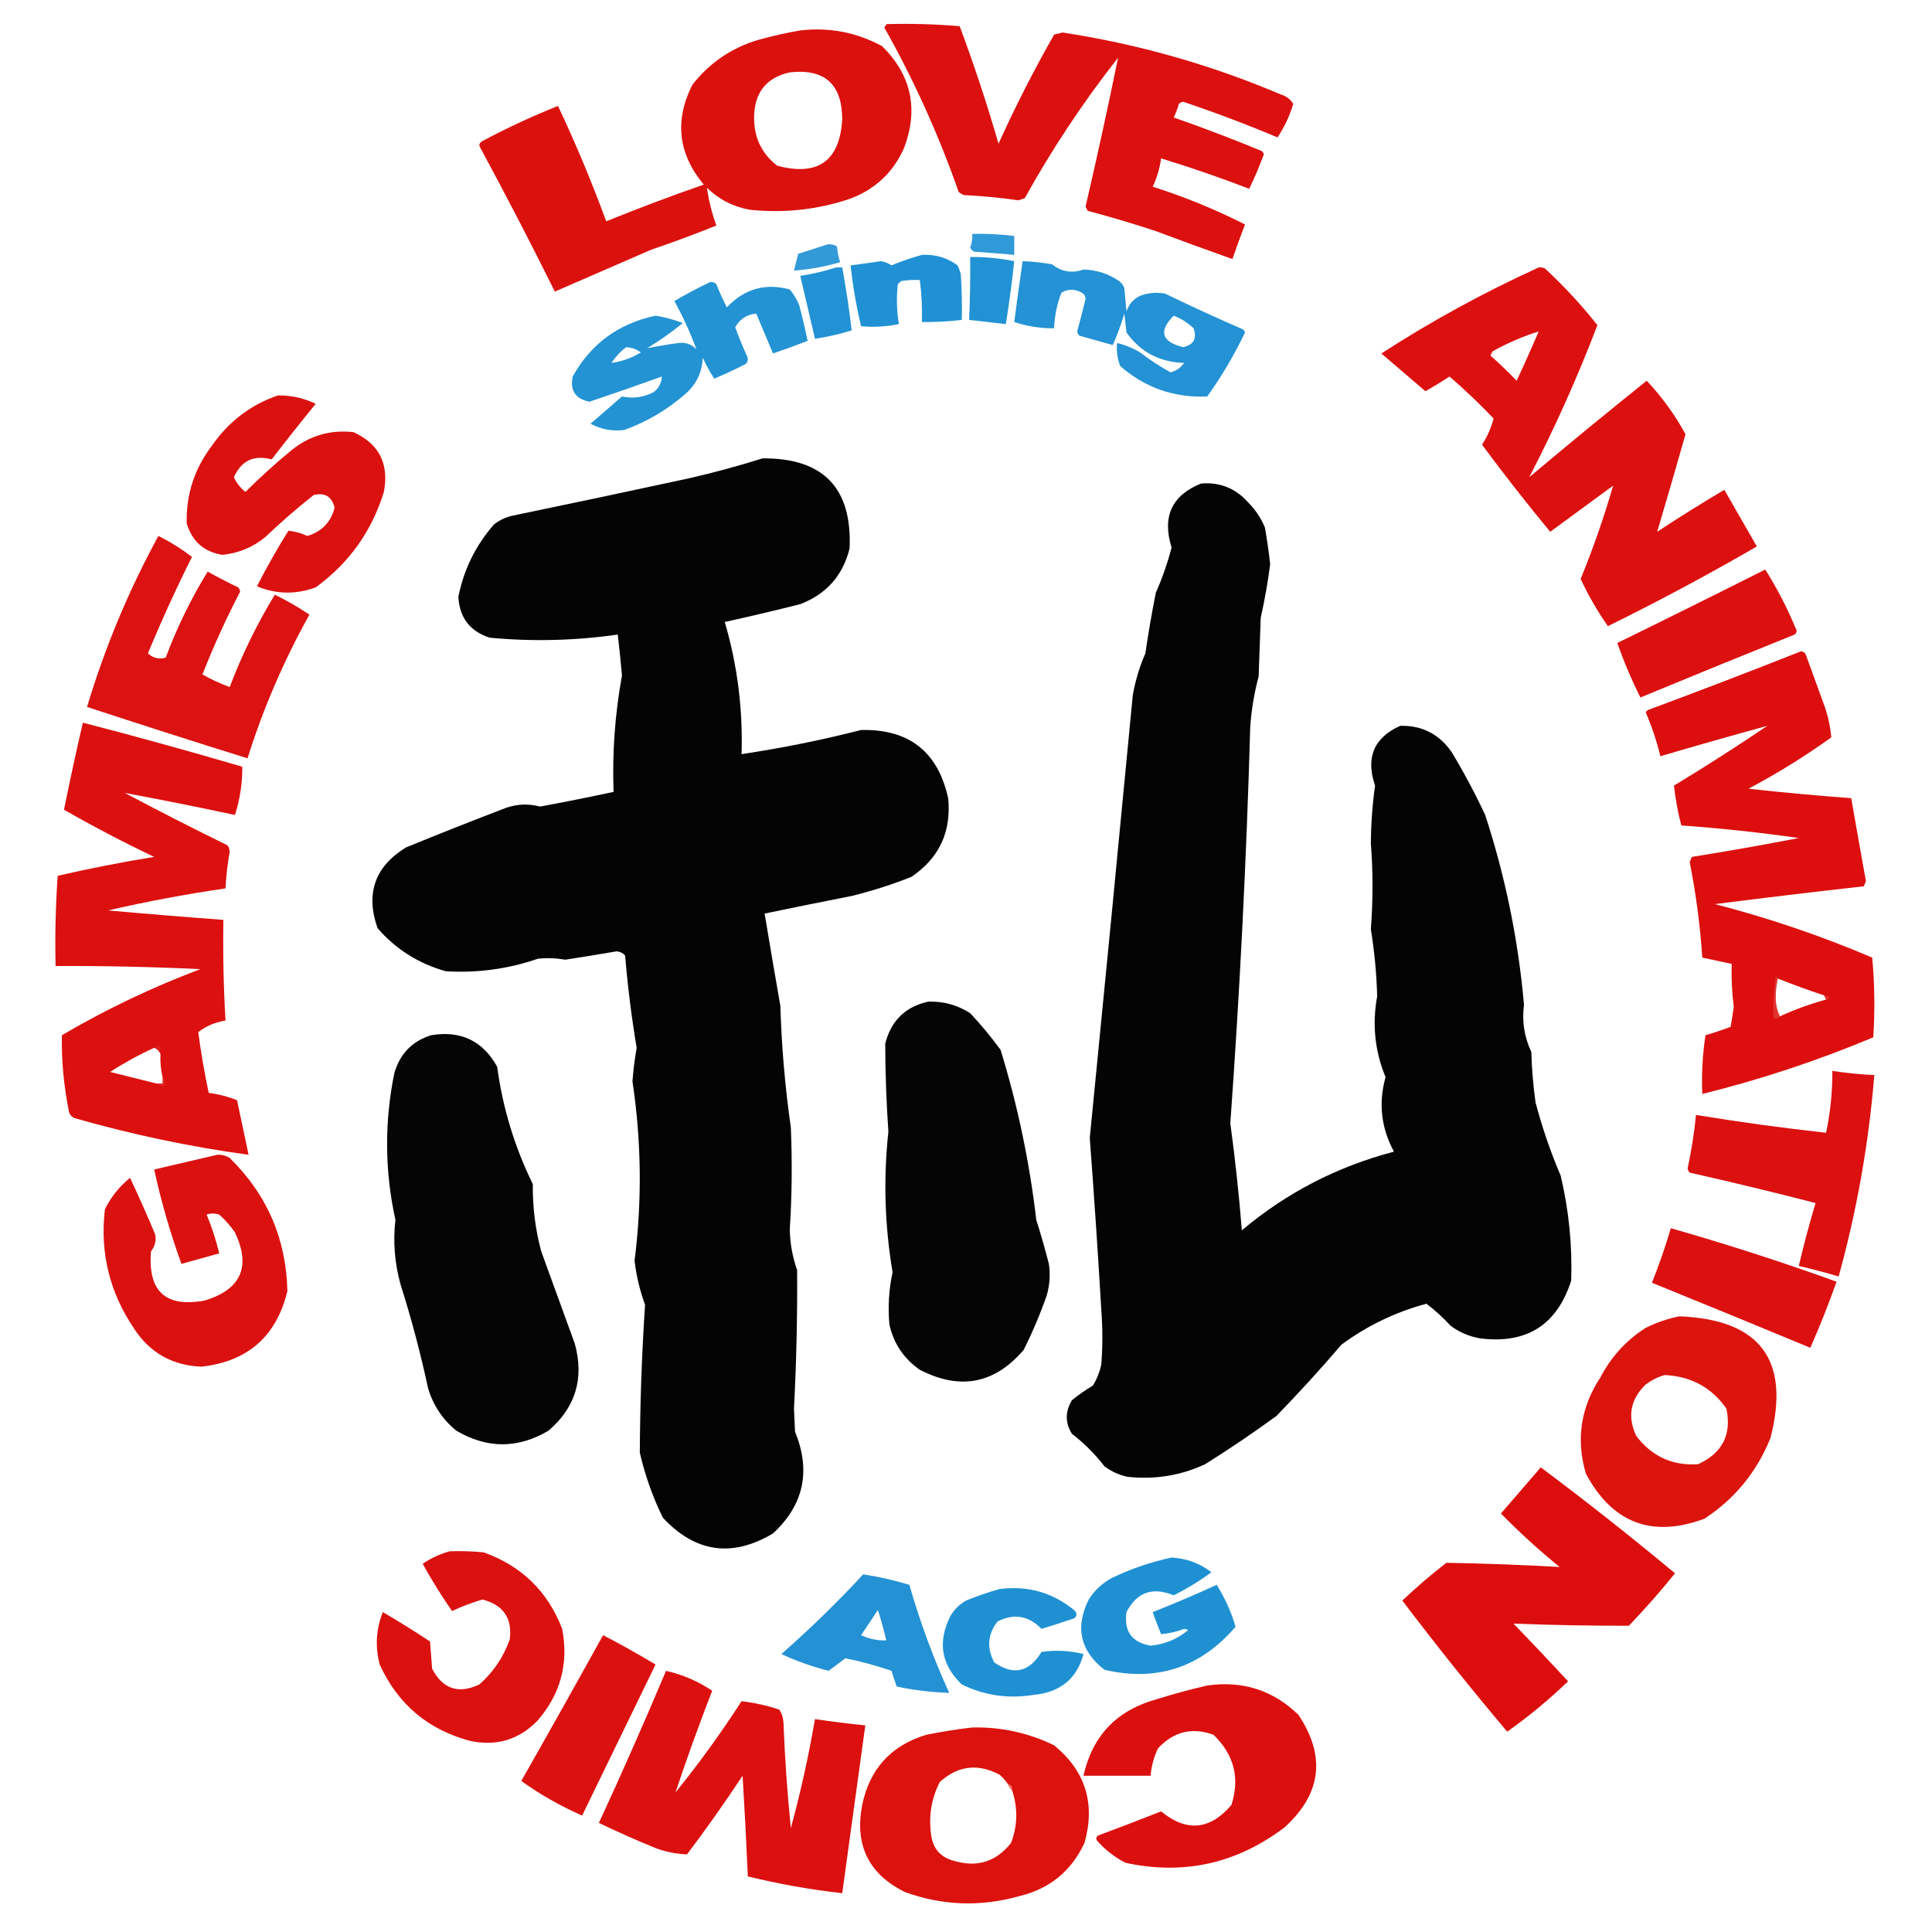 <?xml version="1.0" encoding="UTF-8"?>
<!DOCTYPE svg PUBLIC "-//W3C//DTD SVG 1.1//EN" "http://www.w3.org/Graphics/SVG/1.1/DTD/svg11.dtd">
<svg xmlns="http://www.w3.org/2000/svg" version="1.1" width="921px" height="921px" style="shape-rendering:geometricPrecision; text-rendering:geometricPrecision; image-rendering:optimizeQuality; fill-rule:evenodd; clip-rule:evenodd" xmlns:xlink="http://www.w3.org/1999/xlink">
<g><path style="opacity:0.948" fill="#d90403" d="M 422.5,11.5 C 434.186,11.168 445.852,11.501 457.5,12.5C 464.366,30.931 470.533,49.598 476,68.5C 484.036,50.761 492.87,33.428 502.5,16.5C 503.833,16.167 505.167,15.833 506.5,15.5C 542.426,20.976 577.092,30.81 610.5,45C 613.115,45.795 615.115,47.295 616.5,49.5C 614.775,55.279 612.275,60.612 609,65.5C 594.22,59.278 579.22,53.611 564,48.5C 563.228,48.645 562.561,48.978 562,49.5C 561.358,51.762 560.525,53.928 559.5,56C 573.656,60.941 587.656,66.274 601.5,72C 601.957,72.414 602.291,72.914 602.5,73.5C 600.455,79.14 598.121,84.64 595.5,90C 581.774,84.701 567.774,79.868 553.5,75.5C 552.874,80.211 551.541,84.711 549.5,89C 564.747,93.853 579.414,99.853 593.5,107C 591.391,112.497 589.391,117.997 587.5,123.5C 575.181,119.114 562.848,114.614 550.5,110C 539.917,106.528 529.251,103.361 518.5,100.5C 518.167,99.833 517.833,99.167 517.5,98.5C 523.003,74.811 528.169,51.144 533,27.5C 516.401,48.611 501.567,70.944 488.5,94.5C 487.5,94.833 486.5,95.167 485.5,95.5C 476.876,94.241 468.209,93.408 459.5,93C 458.584,92.626 457.75,92.126 457,91.5C 447.472,64.278 435.639,38.111 421.5,13C 422.056,12.617 422.389,12.117 422.5,11.5 Z"/></g>
<g><path style="opacity:0.961" fill="#da0906" d="M 381.5,14.5 C 395.33,12.915 408.33,15.415 420.5,22C 434.457,35.775 437.957,51.941 431,70.5C 425.719,82.41 416.886,90.576 404.5,95C 389.208,100.013 373.541,101.68 357.5,100C 349.545,98.578 342.712,95.078 337,89.5C 337.851,95.573 339.351,101.573 341.5,107.5C 331.397,111.594 321.064,115.428 310.5,119C 295.055,125.73 279.722,132.397 264.5,139C 253.049,115.931 241.216,93.098 229,70.5C 228.251,69.365 228.417,68.365 229.5,67.5C 241.335,61.166 253.502,55.5 266,50.5C 274.443,68.402 282.11,86.735 289,105.5C 304.373,99.266 319.873,93.432 335.5,88C 323.292,73.382 321.459,57.549 330,40.5C 338.151,29.999 348.651,22.832 361.5,19C 368.233,17.147 374.899,15.647 381.5,14.5 Z M 376.5,34.5 C 393.134,32.629 401.467,40.129 401.5,57C 400.246,76.812 389.913,84.145 370.5,79C 362.822,72.97 359.155,64.97 359.5,55C 359.937,43.737 365.604,36.903 376.5,34.5 Z"/></g>
<g><path style="opacity:0.854" fill="#0d88d0" d="M 463.5,111.5 C 470.202,111.336 476.869,111.669 483.5,112.5C 483.5,115.5 483.5,118.5 483.5,121.5C 477.183,120.906 470.849,120.406 464.5,120C 463.572,119.612 462.905,118.945 462.5,118C 463.287,115.901 463.62,113.734 463.5,111.5 Z"/></g>
<g><path style="opacity:0.844" fill="#0d88d0" d="M 394.5,116.5 C 396.144,116.286 397.644,116.62 399,117.5C 399.226,120.095 399.726,122.595 400.5,125C 393.256,127.116 385.923,128.45 378.5,129C 379.167,126.333 379.833,123.667 380.5,121C 385.274,119.481 389.941,117.981 394.5,116.5 Z"/></g>
<g><path style="opacity:0.915" fill="#0d88d0" d="M 439.5,121.5 C 445.823,121.161 451.49,122.828 456.5,126.5C 457.098,127.795 457.598,129.128 458,130.5C 458.5,137.826 458.666,145.159 458.5,152.5C 452.196,153.26 445.863,153.593 439.5,153.5C 439.664,146.798 439.331,140.131 438.5,133.5C 435.482,133.335 432.482,133.502 429.5,134C 429,134.5 428.5,135 428,135.5C 427.294,141.87 427.461,148.203 428.5,154.5C 422.49,155.727 416.49,156.06 410.5,155.5C 408.189,145.946 406.523,136.28 405.5,126.5C 410.33,125.882 415.163,125.215 420,124.5C 421.813,124.827 423.48,125.493 425,126.5C 429.846,124.497 434.679,122.83 439.5,121.5 Z"/></g>
<g><path style="opacity:0.914" fill="#0d88d0" d="M 462.5,122.5 C 469.569,122.446 476.569,123.112 483.5,124.5C 482.431,134.521 481.097,144.521 479.5,154.5C 473.635,153.854 467.802,153.187 462,152.5C 462.423,142.559 462.589,132.559 462.5,122.5 Z"/></g>
<g><path style="opacity:0.92" fill="#1289d0" d="M 487.5,124.5 C 492.196,124.671 496.863,125.171 501.5,126C 505.996,129.572 510.996,130.405 516.5,128.5C 522.75,128.648 528.417,130.481 533.5,134C 534.701,134.903 535.535,136.069 536,137.5C 536.333,141.167 536.667,144.833 537,148.5C 538.077,145.087 540.244,142.587 543.5,141C 547.406,139.566 551.406,139.233 555.5,140C 567.673,145.918 580.006,151.585 592.5,157C 592.957,157.414 593.291,157.914 593.5,158.5C 588.382,169.243 582.382,179.41 575.5,189C 559.721,189.692 545.888,184.859 534,174.5C 532.663,170.974 532.163,167.308 532.5,163.5C 536.362,164.428 540.029,165.928 543.5,168C 548.094,171.546 552.927,174.712 558,177.5C 560.707,176.795 562.874,175.295 564.5,173C 552.823,172.681 543.656,167.847 537,158.5C 536.667,155.5 536.333,152.5 536,149.5C 534.459,154.625 532.626,159.625 530.5,164.5C 525.172,163.001 519.839,161.501 514.5,160C 513.978,159.439 513.645,158.772 513.5,158C 514.911,152.855 516.245,147.688 517.5,142.5C 517.392,141.558 517.059,140.725 516.5,140C 512.881,137.681 509.381,137.515 506,139.5C 503.872,144.975 502.705,150.642 502.5,156.5C 495.953,156.558 489.619,155.558 483.5,153.5C 484.755,143.794 486.088,134.127 487.5,124.5 Z M 559.5,150.5 C 563.032,151.853 566.199,153.853 569,156.5C 570.69,161.416 569.023,164.416 564,165.5C 553.695,162.923 552.195,157.923 559.5,150.5 Z"/></g>
<g><path style="opacity:0.907" fill="#0d88d0" d="M 398.5,127.5 C 399.5,127.5 400.5,127.5 401.5,127.5C 403.334,137.492 404.834,147.492 406,157.5C 400.288,159.276 394.455,160.61 388.5,161.5C 386.164,151.494 383.831,141.494 381.5,131.5C 387.386,130.61 393.053,129.277 398.5,127.5 Z"/></g>
<g><path style="opacity:0.955" fill="#da0605" d="M 733.5,127.5 C 734.552,127.351 735.552,127.517 736.5,128C 745.581,136.411 753.915,145.411 761.5,155C 751.988,179.913 741.155,204.08 729,227.5C 747.501,211.923 766.167,196.59 785,181.5C 792.279,189.239 798.446,197.739 803.5,207C 799.057,222.623 794.557,238.123 790,253.5C 800.498,246.583 811.165,239.916 822,233.5C 827.167,242.5 832.333,251.5 837.5,260.5C 814.345,273.914 790.678,286.581 766.5,298.5C 761.543,291.428 757.21,283.928 753.5,276C 759.495,261.345 764.661,246.512 769,231.5C 759,238.833 749,246.167 739,253.5C 727.771,239.942 716.938,226.109 706.5,212C 709.067,208.045 710.9,203.878 712,199.5C 705.303,192.468 698.303,185.802 691,179.5C 687.25,181.959 683.417,184.292 679.5,186.5C 672.475,180.471 665.475,174.471 658.5,168.5C 682.437,153.029 707.437,139.362 733.5,127.5 Z M 710.5,169.5 C 710.833,168.833 711.167,168.167 711.5,167.5C 718.582,163.541 725.916,160.374 733.5,158C 730.146,165.877 726.646,173.71 723,181.5C 718.964,177.296 714.798,173.296 710.5,169.5 Z"/></g>
<g><path style="opacity:0.905" fill="#0d88d0" d="M 338.5,134.5 C 339.675,134.281 340.675,134.614 341.5,135.5C 342.975,139.261 344.642,142.927 346.5,146.5C 354.843,137.662 364.843,134.828 376.5,138C 378.377,140.251 379.877,142.751 381,145.5C 382.517,151.227 383.85,156.894 385,162.5C 379.555,164.593 374.055,166.593 368.5,168.5C 365.839,162.191 363.173,155.858 360.5,149.5C 355.975,149.924 352.642,152.09 350.5,156C 352.13,160.552 353.964,165.052 356,169.5C 356.781,170.944 356.614,172.277 355.5,173.5C 350.585,176.027 345.585,178.36 340.5,180.5C 338.413,177.327 336.579,173.994 335,170.5C 334.703,177.594 331.869,183.427 326.5,188C 317.909,195.464 308.242,201.13 297.5,205C 291.825,205.665 286.491,204.665 281.5,202C 286.5,197.667 291.5,193.333 296.5,189C 301.692,190.124 306.692,189.457 311.5,187C 314.024,185.117 315.358,182.617 315.5,179.5C 304.076,183.624 292.576,187.624 281,191.5C 274.303,190.143 271.637,186.143 273,179.5C 281.667,163.897 294.834,154.23 312.5,150.5C 316.969,151.2 321.303,152.367 325.5,154C 320.111,158.389 314.444,162.389 308.5,166C 313.401,165.031 318.401,164.198 323.5,163.5C 326.861,163.112 329.694,164.112 332,166.5C 329.109,158.708 325.609,151.041 321.5,143.5C 327.035,140.233 332.702,137.233 338.5,134.5 Z M 298.5,165.5 C 301.097,165.643 303.431,166.477 305.5,168C 301.09,170.69 296.423,172.357 291.5,173C 293.431,170.054 295.764,167.554 298.5,165.5 Z"/></g>
<g><path style="opacity:0.043" fill="#f7bbba" d="M 711.5,167.5 C 711.167,168.167 710.833,168.833 710.5,169.5C 709.243,168.377 709.576,167.711 711.5,167.5 Z"/></g>
<g><path style="opacity:0.942" fill="#d90403" d="M 132.5,188.5 C 138.866,188.439 144.866,189.772 150.5,192.5C 143.38,201.242 136.38,210.076 129.5,219C 121.037,216.733 115.037,219.566 111.5,227.5C 112.761,230.264 114.595,232.597 117,234.5C 123.883,227.649 131.05,221.149 138.5,215C 147.242,207.752 157.242,204.752 168.5,206C 180.711,211.577 185.544,221.077 183,234.5C 177.209,253.288 166.375,268.454 150.5,280C 141.016,283.485 131.683,283.318 122.5,279.5C 127.12,270.423 132.12,261.59 137.5,253C 140.551,253.29 143.551,254.123 146.5,255.5C 153.421,253.414 157.754,248.914 159.5,242C 158.167,236.667 154.834,234.667 149.5,236C 141.538,242.294 133.871,248.96 126.5,256C 120.549,260.89 113.716,263.723 106,264.5C 97.239,263.076 91.572,258.076 89,249.5C 88.669,235.814 92.669,223.481 101,212.5C 109.021,200.942 119.521,192.942 132.5,188.5 Z"/></g>
<g><path style="opacity:0.984" fill="#000000" d="M 363.5,218.5 C 392.471,218.303 406.304,232.637 405,261.5C 401.77,274.398 393.936,283.231 381.5,288C 369.523,291.028 357.523,293.861 345.5,296.5C 351.516,317.037 354.182,338.037 353.5,359.5C 372.684,356.63 391.684,352.797 410.5,348C 433.257,347.46 447.09,358.293 452,380.5C 453.579,396.507 447.746,409.007 434.5,418C 425.379,421.615 416.046,424.615 406.5,427C 392.475,429.772 378.475,432.605 364.5,435.5C 366.932,450.164 369.432,464.83 372,479.5C 372.589,498.935 374.256,518.268 377,537.5C 377.691,553.675 377.525,569.842 376.5,586C 376.612,592.676 377.779,599.176 380,605.5C 380.144,627.507 379.644,649.507 378.5,671.5C 378.667,675.167 378.833,678.833 379,682.5C 386.664,701.265 383.164,717.431 368.5,731C 348.981,742.629 331.481,740.129 316,723.5C 311.158,713.643 307.491,703.31 305,692.5C 305.121,668.924 305.955,645.424 307.5,622C 305.021,615.223 303.355,608.223 302.5,601C 306.112,572.42 305.778,543.92 301.5,515.5C 301.905,510.113 302.572,504.779 303.5,499.5C 301.062,484.928 299.228,470.261 298,455.5C 296.991,454.342 295.658,453.675 294,453.5C 285.84,454.899 277.673,456.232 269.5,457.5C 265.173,456.749 260.84,456.583 256.5,457C 242.262,461.924 227.596,463.924 212.5,463C 199.554,459.363 188.721,452.53 180,442.5C 174.179,425.961 178.679,413.128 193.5,404C 209.421,397.471 225.421,391.137 241.5,385C 246.783,383.246 252.117,383.08 257.5,384.5C 269.208,382.323 280.875,379.989 292.5,377.5C 291.816,358.907 293.15,340.407 296.5,322C 295.915,315.476 295.248,308.976 294.5,302.5C 274.214,305.415 253.88,305.915 233.5,304C 224.071,301 219.071,294.5 218.5,284.5C 221.123,271.421 226.79,259.921 235.5,250C 237.888,248.139 240.554,246.806 243.5,246C 271.861,240.128 300.195,234.128 328.5,228C 340.41,225.275 352.077,222.108 363.5,218.5 Z"/></g>
<g><path style="opacity:0.983" fill="#000000" d="M 572.5,230.5 C 581.513,229.758 589.013,232.758 595,239.5C 598.451,242.956 601.118,246.956 603,251.5C 604.02,257.307 604.853,263.14 605.5,269C 604.386,277.569 602.886,286.069 601,294.5C 600.667,303.833 600.333,313.167 600,322.5C 597.892,330.373 596.559,338.373 596,346.5C 594.204,409.568 591.037,472.568 586.5,535.5C 588.808,552.443 590.642,569.443 592,586.5C 613.261,568.618 637.428,556.118 664.5,549C 658.386,537.688 657.052,525.855 660.5,513.5C 655.396,501.09 654.062,488.256 656.5,475C 656.226,464.264 655.226,453.597 653.5,443C 654.541,429.35 654.541,415.683 653.5,402C 653.564,392.784 654.231,383.618 655.5,374.5C 650.941,361.141 654.941,351.641 667.5,346C 677.864,345.766 686.031,349.932 692,358.5C 697.842,368.183 703.176,378.183 708,388.5C 717.618,417.926 723.785,448.093 726.5,479C 725.453,486.777 726.619,494.277 730,501.5C 730.224,509.543 730.891,517.543 732,525.5C 735.149,537.464 739.149,549.13 744,560.5C 747.89,576.956 749.557,593.623 749,610.5C 742.214,631.653 727.714,640.819 705.5,638C 700.349,637.09 695.682,635.09 691.5,632C 687.954,628.118 684.121,624.618 680,621.5C 665.228,625.47 651.728,631.97 639.5,641C 629.507,652.659 619.174,663.992 608.5,675C 597.44,683.058 586.107,690.725 574.5,698C 562.763,703.439 550.43,705.439 537.5,704C 533.456,703.144 529.789,701.478 526.5,699C 522,693.167 516.833,688 511,683.5C 507.727,678.233 507.727,672.9 511,667.5C 514.158,664.92 517.492,662.587 521,660.5C 522.893,657.382 524.226,654.049 525,650.5C 525.667,641.833 525.667,633.167 525,624.5C 523.394,597.146 521.561,569.813 519.5,542.5C 526.443,472.181 533.276,401.848 540,331.5C 541.19,324.595 543.19,317.929 546,311.5C 547.422,301.787 549.089,292.121 551,282.5C 554.095,275.548 556.595,268.381 558.5,261C 553.913,246.351 558.58,236.184 572.5,230.5 Z"/></g>
<g><path style="opacity:0.941" fill="#d90403" d="M 75.5,255.5 C 81.214,258.35 86.547,261.683 91.5,265.5C 83.955,280.59 76.955,295.923 70.5,311.5C 73.079,313.759 75.913,314.426 79,313.5C 84.352,299.131 91.019,285.464 99,272.5C 103.739,275.12 108.573,277.62 113.5,280C 114.022,280.561 114.355,281.228 114.5,282C 107.815,294.869 101.815,308.036 96.5,321.5C 100.629,323.879 104.963,325.879 109.5,327.5C 115.333,312.167 122.5,297.5 131,283.5C 136.745,286.288 142.245,289.454 147.5,293C 135.332,314.841 125.499,337.674 118,361.5C 92.411,353.526 66.911,345.359 41.5,337C 50.012,308.622 61.346,281.456 75.5,255.5 Z"/></g>
<g><path style="opacity:0.947" fill="#d90403" d="M 841.5,271.5 C 847.084,280.332 851.918,289.666 856,299.5C 856.749,300.635 856.583,301.635 855.5,302.5C 830.928,312.371 806.428,322.371 782,332.5C 777.717,323.953 774.051,315.286 771,306.5C 794.638,294.931 818.138,283.264 841.5,271.5 Z"/></g>
<g><path style="opacity:0.955" fill="#da0504" d="M 858.5,310.5 C 859.75,310.577 860.583,311.244 861,312.5C 863.667,319.833 866.333,327.167 869,334.5C 871.139,340.052 872.472,345.718 873,351.5C 860.42,360.544 847.254,368.71 833.5,376C 849.804,377.775 866.137,379.275 882.5,380.5C 884.778,393.664 887.111,406.831 889.5,420C 889.167,420.833 888.833,421.667 888.5,422.5C 864.829,425.149 841.162,427.982 817.5,431C 843.163,437.61 868.163,446.11 892.5,456.5C 893.666,469.154 893.833,481.82 893,494.5C 866.557,505.592 839.39,514.592 811.5,521.5C 811.108,512.185 811.608,502.852 813,493.5C 817.048,492.321 821.048,490.988 825,489.5C 825.554,486.342 826.054,483.175 826.5,480C 825.639,473.194 825.306,466.361 825.5,459.5C 820.839,458.503 816.173,457.503 811.5,456.5C 810.486,441.207 808.486,426.041 805.5,411C 805.833,410.167 806.167,409.333 806.5,408.5C 823.543,405.779 840.543,402.779 857.5,399.5C 838.9,396.839 820.233,394.839 801.5,393.5C 799.839,387.203 798.672,380.869 798,374.5C 813.088,365.374 827.921,355.874 842.5,346C 825.527,350.662 808.527,355.496 791.5,360.5C 789.771,353.314 787.438,346.314 784.5,339.5C 784.833,339.167 785.167,338.833 785.5,338.5C 810.032,329.389 834.366,320.056 858.5,310.5 Z M 847.5,466.5 C 854.752,469.362 862.085,472.029 869.5,474.5C 869.833,475.167 870.167,475.833 870.5,476.5C 862.874,478.595 855.541,481.262 848.5,484.5C 847.184,481.913 846.517,478.913 846.5,475.5C 846.502,472.314 846.835,469.314 847.5,466.5 Z"/></g>
<g><path style="opacity:0.955" fill="#da0604" d="M 39.5,344.5 C 64.93,351.087 90.263,358.087 115.5,365.5C 115.588,373.252 114.421,380.918 112,388.5C 94.517,384.753 77.017,381.253 59.5,378C 75.677,386.589 92.01,394.922 108.5,403C 109.081,403.893 109.415,404.893 109.5,406C 108.463,411.796 107.796,417.629 107.5,423.5C 88.697,426.245 70.03,429.745 51.5,434C 69.826,435.655 88.16,437.155 106.5,438.5C 106.228,454.528 106.561,470.528 107.5,486.5C 102.649,487.263 98.316,489.096 94.5,492C 95.799,501.766 97.466,511.433 99.5,521C 104.202,521.585 108.702,522.751 113,524.5C 114.839,533.187 116.673,541.854 118.5,550.5C 90.426,546.652 62.759,540.818 35.5,533C 34.333,532.5 33.5,531.667 33,530.5C 30.458,518.229 29.291,505.896 29.5,493.5C 50.588,481.123 72.588,470.623 95.5,462C 72.513,460.903 49.513,460.403 26.5,460.5C 26.167,446.151 26.501,431.818 27.5,417.5C 42.726,413.988 58.059,410.988 73.5,408.5C 58.883,401.525 44.55,394.025 30.5,386C 33.304,372.148 36.304,358.315 39.5,344.5 Z M 73.5,499.5 C 74.9,500.1 75.9,501.1 76.5,502.5C 76.323,506.234 76.656,509.901 77.5,513.5C 77.5,514.5 77.5,515.5 77.5,516.5C 76.5,516.5 75.5,516.5 74.5,516.5C 67.206,514.676 59.873,512.843 52.5,511C 59.273,506.616 66.273,502.783 73.5,499.5 Z"/></g>
<g><path style="opacity:0.2" fill="#f5aaa8" d="M 869.5,474.5 C 872.46,475.032 872.793,475.699 870.5,476.5C 870.167,475.833 869.833,475.167 869.5,474.5 Z"/></g>
<g><path style="opacity:0.977" fill="#000000" d="M 442.5,477.5 C 449.78,477.253 456.446,479.087 462.5,483C 467.711,488.542 472.544,494.375 477,500.5C 485.127,526.96 490.794,553.96 494,581.5C 496.205,588.446 498.205,595.446 500,602.5C 500.751,607.572 500.418,612.572 499,617.5C 495.885,626.398 492.218,635.064 488,643.5C 474.147,659.705 457.647,662.871 438.5,653C 430.892,647.722 426.058,640.555 424,631.5C 423.213,623.091 423.713,614.757 425.5,606.5C 421.736,584.231 421.069,561.898 423.5,539.5C 422.524,525.504 422.024,511.504 422,497.5C 424.792,486.54 431.625,479.873 442.5,477.5 Z"/></g>
<g><path style="opacity:0.369" fill="#ea7270" d="M 847.5,466.5 C 846.835,469.314 846.502,472.314 846.5,475.5C 846.517,478.913 847.184,481.913 848.5,484.5C 847.791,485.404 846.791,485.737 845.5,485.5C 845.17,478.8 845.503,472.134 846.5,465.5C 847.107,465.624 847.44,465.957 847.5,466.5 Z"/></g>
<g><path style="opacity:0.978" fill="#000000" d="M 205.5,493.5 C 219.626,491.142 230.126,496.142 237,508.5C 239.641,528.089 245.308,546.756 254,564.5C 253.862,575.361 255.195,586.028 258,596.5C 263.333,611.167 268.667,625.833 274,640.5C 278.571,657.063 274.405,670.896 261.5,682C 246.833,690.667 232.167,690.667 217.5,682C 210.863,676.556 206.363,669.722 204,661.5C 200.449,644.962 196.116,628.629 191,612.5C 188.131,602.275 187.298,591.942 188.5,581.5C 183.377,558.237 183.21,534.903 188,511.5C 190.683,502.318 196.517,496.318 205.5,493.5 Z"/></g>
<g><path style="opacity:0.082" fill="#f7bebe" d="M 73.5,499.5 C 74.209,498.596 75.209,498.263 76.5,498.5C 76.5,499.833 76.5,501.167 76.5,502.5C 75.9,501.1 74.9,500.1 73.5,499.5 Z"/></g>
<g><path style="opacity:0.948" fill="#d90403" d="M 873.5,510.5 C 880.122,511.532 886.788,512.199 893.5,512.5C 890.852,545.053 885.186,577.053 876.5,608.5C 870.223,606.63 863.89,604.963 857.5,603.5C 859.85,593.433 862.517,583.433 865.5,573.5C 845.594,568.357 825.594,563.524 805.5,559C 804.978,558.439 804.645,557.772 804.5,557C 806.321,548.572 807.655,540.072 808.5,531.5C 829.126,534.883 849.793,537.717 870.5,540C 872.557,530.318 873.557,520.484 873.5,510.5 Z"/></g>
<g><path style="opacity:0.216" fill="#ed7f7c" d="M 77.5,513.5 C 78.434,514.568 78.768,515.901 78.5,517.5C 76.901,517.768 75.568,517.434 74.5,516.5C 75.5,516.5 76.5,516.5 77.5,516.5C 77.5,515.5 77.5,514.5 77.5,513.5 Z"/></g>
<g><path style="opacity:0.943" fill="#d90403" d="M 103.5,550.5 C 105.655,550.372 107.655,550.872 109.5,552C 127.295,569.423 136.461,590.59 137,615.5C 131.76,637.072 118.093,649.072 96,651.5C 82.239,650.954 71.572,644.954 64,633.5C 52.243,616.142 47.577,597.142 50,576.5C 52.86,570.635 56.86,565.635 62,561.5C 66.194,570.417 70.194,579.417 74,588.5C 74.552,591.419 73.885,594.086 72,596.5C 70.385,615.557 78.885,623.39 97.5,620C 114.924,614.715 119.758,603.882 112,587.5C 109.872,584.37 107.372,581.537 104.5,579C 102.5,578.333 100.5,578.333 98.5,579C 101.001,585.003 103.001,591.169 104.5,597.5C 98.485,599.178 92.485,600.845 86.5,602.5C 81.155,587.799 76.822,572.799 73.5,557.5C 83.609,555.137 93.609,552.804 103.5,550.5 Z"/></g>
<g><path style="opacity:0.948" fill="#d90403" d="M 796.5,585.5 C 823.148,593.105 849.481,601.605 875.5,611C 871.72,621.676 867.554,632.176 863,642.5C 837.857,632.065 812.69,621.731 787.5,611.5C 790.906,602.948 793.906,594.281 796.5,585.5 Z"/></g>
<g><path style="opacity:0.967" fill="#da0d07" d="M 800.5,627.5 C 839.061,628.992 853.561,648.326 844,685.5C 837.479,701.678 826.979,714.512 812.5,724C 787.46,733.233 768.627,726.066 756,702.5C 751.205,686.129 753.539,670.796 763,656.5C 768.068,646.765 775.234,638.932 784.5,633C 789.715,630.429 795.048,628.596 800.5,627.5 Z M 793.5,655.5 C 806.095,656.062 815.928,661.395 823,671.5C 825.567,683.865 821.067,692.698 809.5,698C 797.315,698.827 787.482,694.327 780,684.5C 775.706,675.278 777.206,667.112 784.5,660C 787.324,657.921 790.324,656.421 793.5,655.5 Z"/></g>
<g><path style="opacity:0.957" fill="#d90403" d="M 734.5,699.5 C 756.305,715.813 777.639,732.646 798.5,750C 791.552,758.618 784.219,766.952 776.5,775C 758.141,775.023 739.807,774.689 721.5,774C 730.282,783.071 738.949,792.238 747.5,801.5C 738.441,810.225 728.774,818.225 718.5,825.5C 701.28,805.113 684.613,784.28 668.5,763C 675.144,756.698 682.144,750.698 689.5,745C 707.519,745.305 725.519,745.972 743.5,747C 733.692,739.025 724.358,730.525 715.5,721.5C 721.856,714.147 728.189,706.814 734.5,699.5 Z"/></g>
<g><path style="opacity:0.942" fill="#d90403" d="M 214.5,739.5 C 219.844,739.334 225.177,739.501 230.5,740C 248.627,746.462 261.127,758.628 268,776.5C 271.173,793.141 267.173,807.808 256,820.5C 247.281,829.308 236.781,832.475 224.5,830C 204.227,824.728 189.727,812.561 181,793.5C 178.767,784.921 179.267,776.587 182.5,768.5C 190.133,772.969 197.633,777.635 205,782.5C 205.333,786.833 205.667,791.167 206,795.5C 211.073,805.191 218.573,807.691 228.5,803C 235.203,797.095 240.036,789.928 243,781.5C 244.301,771.446 239.968,765.113 230,762.5C 224.874,763.997 220.04,765.831 215.5,768C 210.458,760.752 205.791,753.252 201.5,745.5C 205.501,742.725 209.834,740.725 214.5,739.5 Z"/></g>
<g><path style="opacity:0.918" fill="#0d88d0" d="M 558.5,742.5 C 565.584,742.879 571.917,745.212 577.5,749.5C 571.834,753.669 565.834,757.335 559.5,760.5C 549.436,756.352 541.936,759.019 537,768.5C 535.718,777.625 539.551,782.958 548.5,784.5C 555.295,783.848 561.295,781.348 566.5,777C 565.833,776.833 565.167,776.667 564.5,776.5C 560.879,777.882 557.212,778.715 553.5,779C 552.073,775.556 550.74,772.056 549.5,768.5C 559.772,764.463 569.939,760.13 580,755.5C 583.991,761.84 586.991,768.507 589,775.5C 572.277,794.963 551.444,801.797 526.5,796C 514.918,786.963 512.418,775.797 519,762.5C 521.883,757.95 525.716,754.45 530.5,752C 539.571,747.699 548.905,744.532 558.5,742.5 Z"/></g>
<g><path style="opacity:0.937" fill="#158ad0" d="M 411.5,750.5 C 418.945,751.656 426.279,753.322 433.5,755.5C 438.553,773.162 444.887,790.328 452.5,807C 444.124,806.736 435.79,805.736 427.5,804C 426.594,801.553 425.761,799.053 425,796.5C 417.838,794.042 410.505,792.042 403,790.5C 400.311,792.53 397.644,794.53 395,796.5C 387.239,794.524 379.739,791.858 372.5,788.5C 386.183,776.483 399.183,763.816 411.5,750.5 Z M 418.5,767.5 C 420.012,772.192 421.345,777.025 422.5,782C 418.345,782.13 414.345,781.296 410.5,779.5C 413.177,775.471 415.844,771.471 418.5,767.5 Z"/></g>
<g><path style="opacity:0.918" fill="#0d88d0" d="M 476.5,757.5 C 489.865,755.797 501.699,759.13 512,767.5C 513.543,769.089 513.543,770.423 512,771.5C 506.851,773.245 501.685,774.912 496.5,776.5C 490.328,770.166 483.328,769 475.5,773C 470.804,779.131 470.304,785.631 474,792.5C 483.124,798.84 490.624,797.174 496.5,787.5C 503.216,786.504 509.883,786.838 516.5,788.5C 513.364,800.319 505.364,806.819 492.5,808C 480.576,809.899 469.243,808.232 458.5,803C 448.697,793.618 446.864,782.784 453,770.5C 454.833,767.333 457.333,764.833 460.5,763C 465.846,760.83 471.179,758.997 476.5,757.5 Z"/></g>
<g><path style="opacity:0.945" fill="#d90403" d="M 287.5,779.5 C 295.968,783.901 304.301,788.568 312.5,793.5C 300.817,817.531 289.151,841.531 277.5,865.5C 267.173,860.971 257.506,855.471 248.5,849C 261.632,825.903 274.632,802.736 287.5,779.5 Z"/></g>
<g><path style="opacity:0.949" fill="#d90403" d="M 317.5,796.5 C 325.455,798.313 332.789,801.48 339.5,806C 333.235,822.137 327.402,838.303 322,854.5C 333.274,840.559 343.774,826.059 353.5,811C 359.57,811.682 365.57,813.016 371.5,815C 372.743,816.87 373.41,819.036 373.5,821.5C 374.153,838.203 375.32,854.87 377,871.5C 381.653,854.408 385.486,837.074 388.5,819.5C 396.475,820.687 404.475,821.687 412.5,822.5C 408.833,849.167 405.167,875.833 401.5,902.5C 386.323,900.804 371.323,898.137 356.5,894.5C 355.804,878.496 354.97,862.496 354,846.5C 345.555,859.277 336.722,871.777 327.5,884C 322.398,883.811 317.398,882.811 312.5,881C 303.352,877.258 294.352,873.258 285.5,869C 296.582,845.003 307.249,820.837 317.5,796.5 Z"/></g>
<g><path style="opacity:0.951" fill="#d90403" d="M 575.5,803.5 C 592.412,801.083 606.912,805.75 619,817.5C 632.105,837.214 629.938,855.048 612.5,871C 589.666,888.378 564.333,894.044 536.5,888C 531.367,885.346 526.867,881.846 523,877.5C 522.383,876.551 522.549,875.718 523.5,875C 533.539,871.265 543.539,867.431 553.5,863.5C 565.592,873.427 576.759,872.427 587,860.5C 591.164,847.676 588.33,836.509 578.5,827C 568.296,823.259 559.463,825.426 552,833.5C 550.051,837.629 548.884,841.963 548.5,846.5C 537.833,846.5 527.167,846.5 516.5,846.5C 520.769,827.395 532.435,815.228 551.5,810C 559.542,807.492 567.542,805.325 575.5,803.5 Z"/></g>
<g><path style="opacity:0.969" fill="#da0c07" d="M 463.5,823.5 C 477.206,823.207 490.206,826.041 502.5,832C 517.441,844.243 522.274,859.743 517,878.5C 510.684,892.086 500.184,900.586 485.5,904C 467.273,909.071 449.273,908.405 431.5,902C 414.174,893.514 407.341,879.681 411,860.5C 414.548,843.287 424.714,832.12 441.5,827C 448.93,825.501 456.263,824.334 463.5,823.5 Z M 480.5,850.5 C 480.932,851.71 481.599,852.71 482.5,853.5C 485.274,861.9 485.107,870.233 482,878.5C 474.866,887.58 465.699,890.413 454.5,887C 448.562,885.395 445.062,881.562 444,875.5C 442.517,866.355 443.85,857.688 448,849.5C 456.624,841.689 466.124,840.523 476.5,846C 478.041,847.371 479.375,848.871 480.5,850.5 Z"/></g>
<g><path style="opacity:0.792" fill="#f79181" d="M 480.5,850.5 C 482.048,850.821 482.715,851.821 482.5,853.5C 481.599,852.71 480.932,851.71 480.5,850.5 Z"/></g>
</svg>

